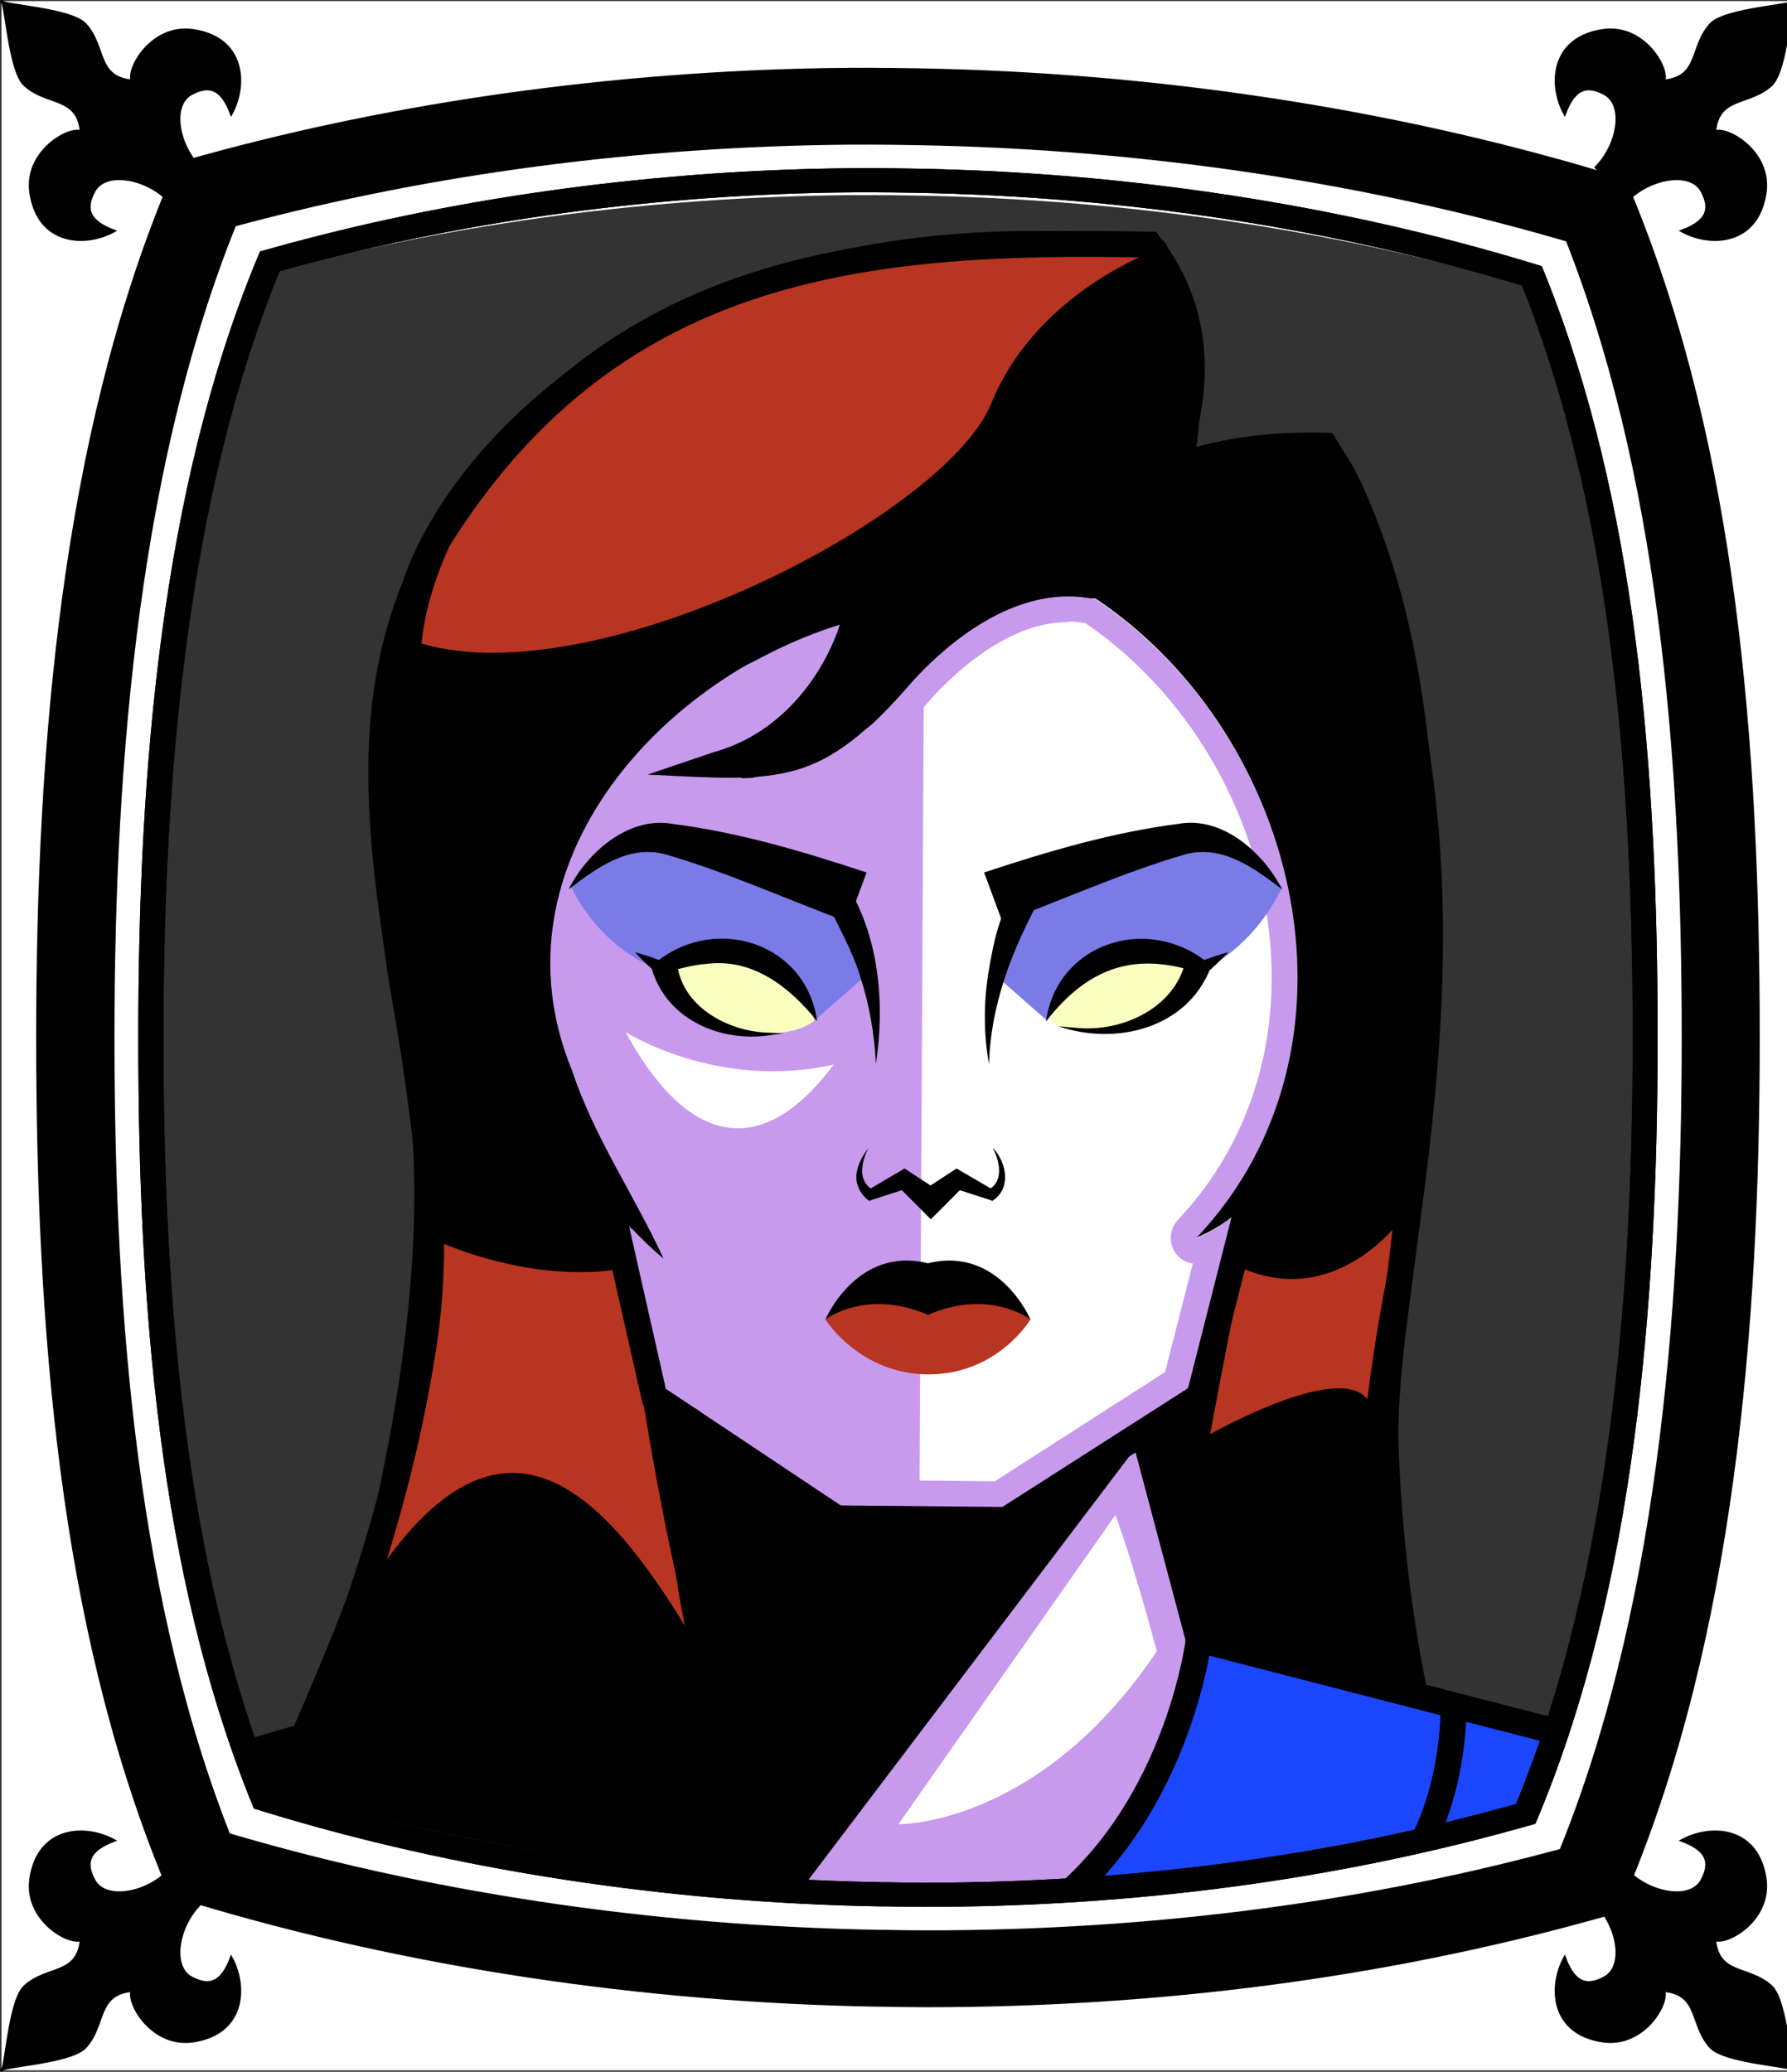 <svg id="Capa_2" xmlns="http://www.w3.org/2000/svg" xmlns:xlink="http://www.w3.org/1999/xlink" viewBox="0 0 69.02 80">
<rect x="0" y="0" width="69.02" height="80" fill="#333333" stroke="none"/>
<defs >
<style >
.cls-1{fill:#c89aed;}.cls-2{fill:#fff;}.cls-3{fill:#f8ffbf;}.cls-4{fill:#7b7be8;}.cls-5{fill:#a88347;}.cls-6{fill:#782ab5;}.cls-7,.cls-8{stroke-miterlimit:10;}.cls-7,.cls-8,.cls-9{stroke:#000;}.cls-7,.cls-8,.cls-10,.cls-11,.cls-12{fill:none;}.cls-8,.cls-9,.cls-10{stroke-linecap:round;}.cls-9,.cls-10{stroke-linejoin:round;}.cls-13{fill:#1c46ff;}.cls-10{stroke:#deb778;stroke-dasharray:0 0 0 4.06;}.cls-14{fill:#deb778;}.cls-15{fill:url(#USGS_19_Inundación_de_tierra_2);}.cls-12{stroke:#1d1d1b;stroke-dasharray:0 0 2 2;stroke-width:.3px;}.cls-16{fill:#fcf0c5;}.cls-17{fill:#b83521;}
</style>
<pattern id="USGS_19_Inundación_de_tierra_2" x="0" y="0" width="72" height="72" patternTransform="translate(-92.48 -16063) rotate(-90)" patternUnits="userSpaceOnUse" viewBox="0 0 72 72">
<g >
<rect class="cls-11" width="72" height="72">
</rect>
<g >
<line class="cls-12" x1="71" y1="71" x2="144.44" y2="71">
</line>
<line class="cls-12" x1="71" y1="67" x2="144.44" y2="67">
</line>
<line class="cls-12" x1="71" y1="63" x2="144.44" y2="63">
</line>
<line class="cls-12" x1="71" y1="59" x2="144.44" y2="59">
</line>
<line class="cls-12" x1="71" y1="55" x2="144.44" y2="55">
</line>
<line class="cls-12" x1="71" y1="51" x2="144.44" y2="51">
</line>
<line class="cls-12" x1="71" y1="47" x2="144.44" y2="47">
</line>
<line class="cls-12" x1="71" y1="43" x2="144.44" y2="43">
</line>
<line class="cls-12" x1="71" y1="39" x2="144.44" y2="39">
</line>
<line class="cls-12" x1="71" y1="35" x2="144.44" y2="35">
</line>
<line class="cls-12" x1="71" y1="31" x2="144.44" y2="31">
</line>
<line class="cls-12" x1="71" y1="27" x2="144.44" y2="27">
</line>
<line class="cls-12" x1="71" y1="23" x2="144.44" y2="23">
</line>
<line class="cls-12" x1="71" y1="19" x2="144.44" y2="19">
</line>
<line class="cls-12" x1="71" y1="15" x2="144.44" y2="15">
</line>
<line class="cls-12" x1="71" y1="11" x2="144.44" y2="11">
</line>
<line class="cls-12" x1="71" y1="7" x2="144.44" y2="7">
</line>
<line class="cls-12" x1="71" y1="3" x2="144.44" y2="3">
</line>
</g>
<g >
<line class="cls-12" x1="-1" y1="71" x2="72.44" y2="71">
</line>
<line class="cls-12" x1="-1" y1="67" x2="72.44" y2="67">
</line>
<line class="cls-12" x1="-1" y1="63" x2="72.44" y2="63">
</line>
<line class="cls-12" x1="-1" y1="59" x2="72.44" y2="59">
</line>
<line class="cls-12" x1="-1" y1="55" x2="72.44" y2="55">
</line>
<line class="cls-12" x1="-1" y1="51" x2="72.44" y2="51">
</line>
<line class="cls-12" x1="-1" y1="47" x2="72.44" y2="47">
</line>
<line class="cls-12" x1="-1" y1="43" x2="72.44" y2="43">
</line>
<line class="cls-12" x1="-1" y1="39" x2="72.44" y2="39">
</line>
<line class="cls-12" x1="-1" y1="35" x2="72.44" y2="35">
</line>
<line class="cls-12" x1="-1" y1="31" x2="72.44" y2="31">
</line>
<line class="cls-12" x1="-1" y1="27" x2="72.44" y2="27">
</line>
<line class="cls-12" x1="-1" y1="23" x2="72.44" y2="23">
</line>
<line class="cls-12" x1="-1" y1="19" x2="72.44" y2="19">
</line>
<line class="cls-12" x1="-1" y1="15" x2="72.44" y2="15">
</line>
<line class="cls-12" x1="-1" y1="11" x2="72.44" y2="11">
</line>
<line class="cls-12" x1="-1" y1="7" x2="72.44" y2="7">
</line>
<line class="cls-12" x1="-1" y1="3" x2="72.44" y2="3">
</line>
<line class="cls-12" x1="1.04" y1="69" x2="74.48" y2="69">
</line>
<line class="cls-12" x1="1.04" y1="65" x2="74.48" y2="65">
</line>
<line class="cls-12" x1="1.04" y1="61" x2="74.48" y2="61">
</line>
<line class="cls-12" x1="1.04" y1="57" x2="74.48" y2="57">
</line>
<line class="cls-12" x1="1.04" y1="53" x2="74.48" y2="53">
</line>
<line class="cls-12" x1="1.04" y1="49" x2="74.48" y2="49">
</line>
<line class="cls-12" x1="1.04" y1="45" x2="74.48" y2="45">
</line>
<line class="cls-12" x1="1.04" y1="41" x2="74.48" y2="41">
</line>
<line class="cls-12" x1="1.04" y1="37" x2="74.48" y2="37">
</line>
<line class="cls-12" x1="1.04" y1="33" x2="74.48" y2="33">
</line>
<line class="cls-12" x1="1.04" y1="29" x2="74.48" y2="29">
</line>
<line class="cls-12" x1="1.04" y1="25" x2="74.48" y2="25">
</line>
<line class="cls-12" x1="1.04" y1="21" x2="74.48" y2="21">
</line>
<line class="cls-12" x1="1.04" y1="17" x2="74.48" y2="17">
</line>
<line class="cls-12" x1="1.04" y1="13" x2="74.48" y2="13">
</line>
<line class="cls-12" x1="1.04" y1="9" x2="74.48" y2="9">
</line>
<line class="cls-12" x1="1.04" y1="5" x2="74.48" y2="5">
</line>
<line class="cls-12" x1="1.04" y1="1" x2="74.48" y2="1">
</line>
</g>
<g >
<line class="cls-12" x1="-73" y1="71" x2=".44" y2="71">
</line>
<line class="cls-12" x1="-73" y1="67" x2=".44" y2="67">
</line>
<line class="cls-12" x1="-73" y1="63" x2=".44" y2="63">
</line>
<line class="cls-12" x1="-73" y1="59" x2=".44" y2="59">
</line>
<line class="cls-12" x1="-73" y1="55" x2=".44" y2="55">
</line>
<line class="cls-12" x1="-73" y1="51" x2=".44" y2="51">
</line>
<line class="cls-12" x1="-73" y1="47" x2=".44" y2="47">
</line>
<line class="cls-12" x1="-73" y1="43" x2=".44" y2="43">
</line>
<line class="cls-12" x1="-73" y1="39" x2=".44" y2="39">
</line>
<line class="cls-12" x1="-73" y1="35" x2=".44" y2="35">
</line>
<line class="cls-12" x1="-73" y1="31" x2=".44" y2="31">
</line>
<line class="cls-12" x1="-73" y1="27" x2=".44" y2="27">
</line>
<line class="cls-12" x1="-73" y1="23" x2=".44" y2="23">
</line>
<line class="cls-12" x1="-73" y1="19" x2=".44" y2="19">
</line>
<line class="cls-12" x1="-73" y1="15" x2=".44" y2="15">
</line>
<line class="cls-12" x1="-73" y1="11" x2=".44" y2="11">
</line>
<line class="cls-12" x1="-73" y1="7" x2=".44" y2="7">
</line>
<line class="cls-12" x1="-73" y1="3" x2=".44" y2="3">
</line>
<line class="cls-12" x1="-70.96" y1="69" x2="2.48" y2="69">
</line>
<line class="cls-12" x1="-70.96" y1="65" x2="2.48" y2="65">
</line>
<line class="cls-12" x1="-70.96" y1="61" x2="2.48" y2="61">
</line>
<line class="cls-12" x1="-70.96" y1="57" x2="2.48" y2="57">
</line>
<line class="cls-12" x1="-70.96" y1="53" x2="2.48" y2="53">
</line>
<line class="cls-12" x1="-70.96" y1="49" x2="2.48" y2="49">
</line>
<line class="cls-12" x1="-70.96" y1="45" x2="2.48" y2="45">
</line>
<line class="cls-12" x1="-70.96" y1="41" x2="2.48" y2="41">
</line>
<line class="cls-12" x1="-70.96" y1="37" x2="2.48" y2="37">
</line>
<line class="cls-12" x1="-70.96" y1="33" x2="2.48" y2="33">
</line>
<line class="cls-12" x1="-70.96" y1="29" x2="2.48" y2="29">
</line>
<line class="cls-12" x1="-70.96" y1="25" x2="2.48" y2="25">
</line>
<line class="cls-12" x1="-70.96" y1="21" x2="2.48" y2="21">
</line>
<line class="cls-12" x1="-70.96" y1="17" x2="2.48" y2="17">
</line>
<line class="cls-12" x1="-70.96" y1="13" x2="2.48" y2="13">
</line>
<line class="cls-12" x1="-70.96" y1="9" x2="2.48" y2="9">
</line>
<line class="cls-12" x1="-70.96" y1="5" x2="2.48" y2="5">
</line>
<line class="cls-12" x1="-70.96" y1="1" x2="2.48" y2="1">
</line>
</g>
</g>
</pattern>
</defs>

<g id="Characters">
<g >
<path class="cls-1" d="M60.3,66.64l-1.75,6.68s-15.38,6.21-31.24,3.83c-.11-.02-.22-.03-.33-.05-5.34-.84-9.14-1.69-11.84-2.46-5.38-1.52-6.37-2.68-6.37-2.68l.97-4.65,2.03-.38s.01-.02,.03-.05c.24-.56,2.52-5.71,3.07-8.09,.58-2.52,2.52-11.23,1.16-18.11-1.35-6.88-1.84-13.46,.2-18.6,2.03-5.13,10.55-14.33,28.38-12.4,2.03,4.56,.96,8.14,.96,8.14l5.62-.48s2.33,2.22,3.68,12.88c1.36,10.65-1.55,20.14-1.35,25.67,.19,5.52,1.16,9.68,1.16,9.68l2.64,.5,2.98,.57Z">
</path>
<path class="cls-1" d="M43,22.13s-12.77-.67-19.38,7.06c-6.39,7.39-.11,16.81,.22,17.37,.67,5.38,1.68,7.73,1.68,7.73l.67,1.23s.08,7.34,1.89,11.12,2.48,7.92,2.48,7.92l9.19,.34s6.5-6.83,6.72-11.99c-1.46-4.59-2.27-7.69-2.27-7.69l1.93-1.05,1.79-7.84s3.7-4.82,2.69-11.88-7.62-12.32-7.62-12.32Z">
</path>
<path class="cls-2" d="M35.51,58.41l.18-33.44s4.93-2.69,6.97-2.37,7.35,7.12,8,12.6-2.47,11.5-2.47,11.5l-2.26,7.95-7.2,3.98-3.22-.21Z">
</path>
<path class="cls-9" d="M57.07,66.13l.2,.39-10.79-2.92-2.28-8.38,2.54-1.65,1.65-7.74s3.04-4.06,2.41-9.77c-.64-5.72-5.84-13.46-8.13-13.46s-4.56,.64-6.47,2.16c-1.9,1.52-2.03,3.43-7.36,4.82,0,0,3.43-1.77,4.32-5.96-7.49,1.77-10.79,6.09-12.32,10.91-1.52,4.83,2.8,11.68,2.8,11.68l1.63,7.71,1.54,1.3c-.89,2.16-.25,8,1.27,11.42,1.52,3.43,2.03,7.62,2.03,7.62-.57,1.47-1.56,2.39-2.8,2.89-3.64,1.48-9.37-.62-12.17-2.51-.75-.5-1.3-1-1.53-1.4-1.4-2.41-1.4-6.09-1.4-6.09l-.41-.27c.24-.56,2.52-5.71,3.07-8.09,.58-2.52,2.52-11.23,1.16-18.11-1.35-6.88-1.84-13.46,.2-18.6,2.03-5.13,10.55-14.33,28.38-12.4,2.03,4.56,.96,8.14,.96,8.14l5.62-.48s2.33,2.22,3.68,12.88c1.36,10.65-1.55,20.14-1.35,25.67,.19,5.52,1.16,9.68,1.16,9.68l2.39,.56Z">
</path>
<path class="cls-17" d="M44.61,9.68s-4.59,1.61-6.33,5.91c-1.74,4.29-15.16,11.27-22,9.26,.4-4.29,5.29-16.24,28.34-15.16Z">
</path>
<path class="cls-17" d="M54.05,47.17s-2.47,3.37-6.07,1.8c-.79,3.93-1.24,6.41-1.24,6.41,0,0,4.95-2.81,6.07-1.35,.56-4.38,1.24-6.86,1.24-6.86Z">
</path>
<path class="cls-17" d="M16.73,47.85s3.71,1.8,7.42,1.12c.34,3.82,1.8,11.92,2.59,14.28-3.49-5.85-7.53-10.01-12.7-1.69,3.15-7.76,2.7-13.72,2.7-13.72Z">
</path>
<path class="cls-2" d="M24.16,39.85s3.52,2.26,8.04,1.26c-3.01,4.02-5.86,2.76-8.04-1.26Z">
</path>
<path class="cls-3" d="M31.46,39.41s-1.02,.96-3.6,.2c-2-.59-2.32-2.39-2.32-2.39,0,0,4.58-1.37,5.93,2.19Z">
</path>
<path class="cls-3" d="M40.57,39.41s1.02,.96,3.6,.2c2-.59,2.32-2.39,2.32-2.39,0,0-4.58-1.37-5.93,2.19Z">
</path>
<path class="cls-1" d="M41.26,24h0c.22,0,.44,.02,.66,.06,3.91,2.67,6.56,7.13,7.1,11.96,.47,4.24-.78,8.18-3.53,11.09-.32,.34-.36,.87-.1,1.26,.16,.24,.41,.38,.68,.42l-1.07,4.19-6.58,4.22-5.65-.06-6.18-4.12-.77-3.42c.14-.03,.28-.09,.4-.19,.37-.29,.49-.79,.3-1.21-.46-.98-.96-1.91-1.45-2.81-.79-1.46-1.54-2.84-2.04-4.33,0-.02-.02-.05-.03-.07-1.09-2.64-1.02-5.43,.22-8.06,.35-.74,.78-1.45,1.28-2.13,.13,.07,.28,.12,.44,.13l.57,.03c1,.05,1.86,.09,2.63,.09,3.35,0,5.12-.93,7.87-4.12,1-1.09,3.02-2.91,5.24-2.91m-10.98,2.03c-.79,1-1.82,1.73-2.94,2.04-.02,0-.04,.01-.05,.02l-.32,.11c1-.84,2.12-1.57,3.32-2.16m10.98-3.03c-2.28,0-4.43,1.56-5.97,3.23-2.75,3.19-4.25,3.8-7.14,3.8-.89,0-1.92-.06-3.15-.12l2.61-.88c2.35-.65,4.08-2.67,4.83-4.94-7.16,2.22-13.55,9.52-10.35,17.26,.84,2.54,2.36,4.73,3.53,7.25-.47-.39-.91-.82-1.33-1.29l1.42,6.3,6.76,4.51,6.25,.07,7.16-4.59,1.69-6.62c-.41,.32-.85,.6-1.35,.81,6.88-7.28,4.06-19.33-3.85-24.64-.01,0-.01-.02-.02-.03-.36-.08-.73-.12-1.09-.12h0Z">
</path>
<path d="M44.06,55.65l-13.64,18s-3.74-10.52-4.01-12.83,.45-6.15,.45-6.15l5.26,3.92,6.62,.04,5.32-2.98Z">
</path>
<polygon points="12.87 66.61 9.3 67.86 10.64 70.8 13.67 70.62 12.87 66.61">
</polygon>
<path class="cls-2" d="M43.08,58.5l-8.38,11.94s5.44,.09,9.98-6.68c-.98-3.65-1.6-5.26-1.6-5.26Z">
</path>
<path class="cls-13" d="M39.23,74.57s4.46-2.64,5.55-6.01c1.27-3.73,1.73-5.28,1.73-5.28l13.79,3.35-1.51,5.66s-11.01,3.46-19.57,2.28Z">
</path>
<path class="cls-4" d="M31.46,39.41l2-1.76-1-3.06s-6.34-2.11-7.73-1.95-2.06,1.06-2.67,1.61c1.22,2.5,3.45,3.23,3.45,3.23,0,0,.61-.83,2.06-.83s3.51,1.19,3.9,2.76Z">
</path>
<path class="cls-4" d="M40.44,39.41l-2-1.76,1-3.06s6.34-2.11,7.73-1.95,1.74,1.06,2.36,1.61c-1.22,2.5-3.13,3.23-3.13,3.23,0,0-.61-.83-2.06-.83s-3.51,1.19-3.9,2.76Z">
</path>
<path class="cls-17" d="M31.88,50.95s1.32,2.12,3.99,2.12,3.93-2.12,3.93-2.12c0,0-1.21-1.67-4-.63-1.8-.67-2.91-.47-3.92,.63Z">
</path>
<path d="M12.98,72.31c-1.72-3.31-.88-7.24,.38-10.51,1.12-3.3,2-6.65,2.51-10.08,1.74-10.29-4.94-21.38,.6-31.12,6.69-10.65,16.31-11.92,27.93-11.65,0,0,.26,0,.26,0l.13,.2c3.46,4.37,1.28,10.4-2.28,14.01-2.73-.72-5.39,1.09-7.22,3.07-3.59,4.17-5.06,3.94-10.28,3.68,0,0,2.6-.88,2.6-.88,2.63-.73,4.49-3.16,5.07-5.76,0,0,.59,.58,.59,.58-7.48,1.9-14.49,9.46-11.17,17.5,.84,2.54,2.36,4.73,3.53,7.25-4.09-3.4-6.64-10.03-5.06-15.28,2.09-5.65,7.41-9.57,13.25-10.6-.41,2.5-1.7,4.9-3.84,6.3-.63,.44-1.36,.72-2.08,.96l-.11-.98c1.36,.05,2.73-.03,3.82-.69,2.23-1.5,3.8-4.28,6.43-5.49,1.35-.66,2.85-1.05,4.46-.7l-.5,.13c3.08-3.25,5.1-8.61,2.01-12.5,0,0,.39,.2,.39,.2-11.25-.25-20.59,.85-27.05,11.15-3.65,6.13-1.62,13.5-.72,20.17,.48,3.47,.77,7.05,.25,10.59-.52,3.49-1.42,6.93-2.55,10.24-1.19,3.23-2.04,6.57-.42,9.8,.27,.52-.61,1.06-.92,.4h0Z">
</path>
<path class="cls-8" d="M54.63,65.42s-2.05-5.07-.75-14.67,2.59-25.13-2.7-33.54c-3.67-.11-5.82,.86-5.82,.86">
</path>
<path d="M46.22,47.79c6.88-7.28,4.05-19.32-3.85-24.64-.55-.34-.04-1.2,.52-.85,6.48,4.02,9.94,12.26,7.78,19.65-.67,2.38-2.07,4.85-4.45,5.84h0Z">
</path>
<path class="cls-8" d="M48.29,46.18l-1.97,7.74-7.46,4.77-6.54-.06-7.05-4.7-1.87-8.26">
</path>
<path class="cls-8" d="M26.63,54.83s-.91,5.02,1.07,10.45,2.72,8.56,2.63,9.79">
</path>
<polyline class="cls-8" points="44.24 55.57 46.3 63.31 60.04 66.85">
</polyline>
<line class="cls-8" x1="12.4" y1="66.85" x2="8.77" y2="67.92">
</line>
<path class="cls-8" d="M46.3,63.31s-.93,7.86-7.22,11.35">
</path>
<path class="cls-8" d="M56.14,65.99s.07,5.03-3.01,7.41">
</path>
<path d="M21.96,34.35c.68-1.38,2.27-2.83,3.99-2.54,2.59,.33,5.07,1.07,7.52,1.88,0,0-.71,1.92-.71,1.92-2.33-.87-4.64-1.91-7.02-2.61-1.42-.4-2.63,.46-3.79,1.35h0Z">
</path>
<path d="M49.53,34.35c-1.16-.89-2.37-1.75-3.79-1.35-2.38,.7-4.69,1.74-7.02,2.61,0,0-.71-1.92-.71-1.92,2.45-.81,4.94-1.55,7.52-1.88,1.72-.3,3.3,1.16,3.99,2.54h0Z">
</path>
<path d="M32.72,34.19c1.25,2.02,1.46,4.6,1.11,6.89-.06-1.16-.25-2.28-.6-3.35-.31-1.04-.9-2.05-1.35-3,0,0,.84-.54,.84-.54h0Z">
</path>
<path d="M40.15,34.73c-1.06,1.96-1.89,4.07-1.95,6.36-.21-1.14-.21-2.33-.03-3.5,.2-1.19,.43-2.37,1.14-3.4,0,0,.84,.54,.84,.54h0Z">
</path>
<path d="M38.37,44.35c.51,.55,.7,1.54-.04,2.02,0,0-.14-.05-.14-.05l-1.33-.43,.34-.06c-.23,.23-1.03,1.04-1.25,1.25-.21-.21-1.02-1.03-1.25-1.25l.34,.06-1.33,.43-.14,.05c-.35-.24-.56-.7-.48-1.1,.06-.36,.24-.67,.45-.93-.16,.3-.25,.63-.24,.94,.02,.31,.19,.55,.44,.68h-.22c.1-.07,1.37-.81,1.42-.84,.12,.08,1.17,.77,1.32,.86,0,0-.64,0-.63,0,.15-.1,1.19-.78,1.32-.86l.13,.08,1.29,.75h-.22c.61-.28,.49-1.08,.2-1.6h0Z">
</path>
<path d="M39.8,50.95s-1.57-1.21-3.96-.18c-2.39-1.03-3.96,.18-3.96,.18,0,0,1.21-2.85,3.96-2.17,2.75-.68,3.96,2.17,3.96,2.17Z">
</path>
<path d="M24.53,36.77c.38,.1,.73,.23,1.08,.36h-.24c2.31-1.83,5.77-.71,6.19,2.3-1.07-1.33-2.5-2.44-4.27-2.21-.56,.03-1.32,.26-1.87,.41-.31-.28-.62-.55-.89-.86h0Z">
</path>
<path d="M40.4,39.44c.42-3.01,3.87-4.13,6.19-2.31,0,0-.24,0-.24,0,.35-.13,.7-.26,1.08-.36-.27,.31-.58,.58-.89,.86l-.18-.05c-2.46-.84-4.29-.28-5.95,1.85h0Z">
</path>
<path d="M46.75,37.39c-.92,2.34-3.67,2.99-5.86,2.24,0,0,.81,.07,.81,.07,1.73,.12,3.68-.81,4.09-2.59,0,0,.96,.28,.96,.28h0Z">
</path>
<path d="M26.16,37.25c.2,1.59,1.87,2.53,3.38,2.62,0,0,.72,.03,.72,.03l-.72,.1c-1.82,.2-3.8-.68-4.36-2.57,0,0,.98-.18,.98-.18h0Z">
</path>
</g>
</g>
 <g
     id="g2850">
    <g
       id="g2837">
      <path
         id="path1951"
         d="M 0.057 0.043 L 0.057 79.943 L 69.309 79.943 L 69.309 0.043 L 0.057 0.043 z M 33.615 3.596 C 34.206 3.596 34.787 3.605 35.422 3.615 C 44.431 3.767 53.471 5.134 61.561 7.555 L 62.064 7.707 L 62.25 8.164 C 66.07 17.605 66.99 28.726 66.99 40.062 C 66.99 51.399 65.973 63.026 61.988 72.578 L 61.791 73.045 L 61.275 73.186 C 53.274 75.404 44.692 76.529 35.76 76.529 C 35.212 76.529 34.676 76.52 34.15 76.51 L 33.943 76.51 C 24.902 76.358 15.86 74.99 7.793 72.559 L 7.289 72.406 L 7.104 71.951 C 3.294 62.52 2.375 51.369 2.375 40.062 C 2.375 28.756 3.382 17.127 7.355 7.555 L 7.553 7.09 L 8.066 6.947 C 15.51 4.891 23.785 3.737 32.006 3.605 C 32.542 3.595 33.079 3.596 33.615 3.596 z "
         style="opacity:1;vector-effect:none;fill:#ffffff;fill-opacity:1;fill-rule:nonzero;stroke:none;stroke-width:1.952;stroke-linecap:butt;stroke-linejoin:miter;stroke-miterlimit:4;stroke-dasharray:none;stroke-dashoffset:0;stroke-opacity:1" />
    </g>
    <path
       id="path1154-8-2"
       d="m 33.675,6.611 c 0.558,0 1.115,0.01 1.683,0.019 8.427,0.143 16.803,1.405 24.363,3.67 3.573,8.831 4.444,19.417 4.444,29.762 0,10.344 -0.953,21.399 -4.681,30.335 -7.436,2.064 -15.43,3.274 -23.774,3.274 -0.506,0 -1.012,-0.01 -1.518,-0.019 h -0.176 C 25.568,73.509 17.192,72.089 9.643,69.814 6.08,61.002 5.209,50.415 5.209,40.062 c 0,-10.353 0.953,-21.389 4.661,-30.325 C 16.82,7.816 24.463,6.745 32.178,6.621 c 0.496,-0.01 1.002,-0.01 1.498,-0.01 m 0,-0.956 c -0.506,0 -1.012,0 -1.518,0.01 C 24.401,5.789 16.593,6.879 9.57,8.819 L 9.085,8.953 8.899,9.392 C 5.15,18.424 4.2,29.394 4.2,40.062 c 0,10.668 0.868,21.189 4.462,30.087 l 0.176,0.43 0.475,0.143 c 7.612,2.294 16.142,3.584 24.673,3.727 h 0.196 c 0.496,0.01 1.002,0.019 1.518,0.019 8.427,0 16.524,-1.061 24.074,-3.154 l 0.485,-0.134 0.186,-0.44 c 3.759,-9.013 4.72,-19.984 4.72,-30.679 0,-10.695 -0.868,-21.189 -4.472,-30.096 L 60.517,9.536 60.042,9.392 C 52.41,7.108 43.879,5.818 35.379,5.675 34.78,5.665 34.233,5.656 33.675,5.656 Z"
       style="fill:#ff0000;stroke:#ffffff;stroke-width:1.843;stroke-miterlimit:4;stroke-dasharray:none" />
    <path
       id="path1154"
       d="m 33.615,4.608 c 0.591,0 1.182,0.01 1.784,0.02 8.932,0.152 17.81,1.489 25.822,3.89 3.787,9.36 4.71,20.58 4.71,31.544 0,10.964 -1.01,22.681 -4.962,32.152 -7.881,2.188 -16.354,3.302 -25.198,3.302 -0.536,0 -1.073,-0.01 -1.609,-0.02 H 33.976 C 25.022,75.344 16.145,74.007 8.143,71.596 4.366,62.256 3.444,51.036 3.444,40.062 c 0,-10.974 1.01,-22.67 4.94,-32.142 7.367,-2.036 15.467,-3.171 23.644,-3.302 0.525,-0.01 1.062,-0.01 1.587,-0.01 m 0,-1.013 c -0.536,0 -1.073,0 -1.609,0.01 C 23.785,3.737 15.51,4.891 8.066,6.948 L 7.552,7.09 7.355,7.556 C 3.381,17.128 2.374,28.755 2.374,40.062 c 0,11.307 0.919,22.458 4.729,31.889 l 0.186,0.456 0.504,0.152 c 8.067,2.431 17.109,3.799 26.151,3.951 h 0.208 c 0.525,0.01 1.062,0.02 1.609,0.02 8.932,0 17.514,-1.124 25.516,-3.343 l 0.514,-0.142 0.197,-0.466 c 3.984,-9.552 5.002,-21.18 5.002,-32.517 0,-11.336 -0.919,-22.458 -4.74,-31.899 L 62.064,7.708 61.561,7.556 C 53.471,5.135 44.43,3.767 35.421,3.615 c -0.635,-0.01 -1.215,-0.02 -1.806,-0.02 z"
       style="fill:#000000;stroke:#000000;stroke-width:1.954;stroke-miterlimit:4;stroke-dasharray:none" />
    <g
       id="g1810">
      <path
         d="M 6.513,7.743 C 5.649,6.848 4.059,6.568 3.627,7.382 3.284,8.029 3.363,8.531 4.395,8.92 3.296,9.519 1.486,9.445 1.189,7.447 0.953,5.855 2.675,4.886 3.14,5.092 3.003,3.682 1.822,4.069 0.958,3.281 0.343,2.719 0.231,-0.026 0.056,0.044 -0.014,0.219 2.732,0.33 3.294,0.946 4.082,1.81 3.694,2.991 5.104,3.128 4.899,2.662 5.868,0.941 7.459,1.177 9.457,1.473 9.531,3.284 8.933,4.383 8.543,3.35 8.042,3.272 7.394,3.615 6.58,4.046 6.86,5.637 7.756,6.501"
         style="fill:#000000;stroke:#000000;stroke-width:0.111px;stroke-linecap:butt;stroke-linejoin:miter;stroke-opacity:1"
         id="path1737-3" />
      <path
         d="m 62.851,7.743 c 0.865,-0.895 2.455,-1.175 2.886,-0.361 0.343,0.647 0.265,1.149 -0.768,1.538 1.099,0.599 2.909,0.525 3.206,-1.473 0.236,-1.592 -1.485,-2.56 -1.951,-2.355 0.137,-1.41 1.318,-1.022 2.181,-1.81 0.616,-0.562 0.727,-3.308 0.902,-3.238 0.07,0.175 -2.676,0.286 -3.238,0.902 C 65.283,1.81 65.67,2.991 64.26,3.128 64.465,2.662 63.497,0.941 61.905,1.177 c -1.998,0.296 -2.072,2.107 -1.473,3.206 0.389,-1.033 0.891,-1.111 1.538,-0.768 0.814,0.431 0.534,2.022 -0.361,2.886"
         style="fill:#000000;stroke:#000000;stroke-width:0.111px;stroke-linecap:butt;stroke-linejoin:miter;stroke-opacity:1"
         id="path1737-3-5" />
      <path
         d="m 62.851,72.244 c 0.865,0.895 2.455,1.175 2.886,0.361 0.343,-0.647 0.265,-1.149 -0.768,-1.538 1.099,-0.599 2.909,-0.525 3.206,1.473 0.236,1.592 -1.485,2.56 -1.951,2.355 0.137,1.41 1.318,1.022 2.181,1.81 0.616,0.562 0.727,3.308 0.902,3.238 0.07,-0.175 -2.676,-0.286 -3.238,-0.902 -0.788,-0.864 -0.401,-2.045 -1.81,-2.181 0.205,0.465 -0.764,2.187 -2.355,1.951 -1.998,-0.296 -2.072,-2.107 -1.473,-3.206 0.389,1.033 0.891,1.111 1.538,0.768 0.814,-0.431 0.534,-2.022 -0.361,-2.886"
         style="fill:#000000;stroke:#000000;stroke-width:0.111px;stroke-linecap:butt;stroke-linejoin:miter;stroke-opacity:1"
         id="path1737-3-7" />
      <path
         d="M 6.513,72.244 C 5.649,73.14 4.059,73.42 3.627,72.606 3.284,71.958 3.363,71.457 4.395,71.067 c -1.099,-0.599 -2.909,-0.525 -3.206,1.473 -0.236,1.592 1.485,2.56 1.951,2.355 -0.137,1.41 -1.318,1.022 -2.181,1.81 -0.616,0.562 -0.727,3.308 -0.902,3.238 C -0.014,79.769 2.732,79.657 3.294,79.042 4.082,78.178 3.694,76.997 5.104,76.86 4.899,77.325 5.868,79.047 7.459,78.811 9.457,78.514 9.531,76.704 8.933,75.605 8.543,76.637 8.042,76.716 7.394,76.373 6.58,75.941 6.86,74.351 7.756,73.487"
         style="fill:#000000;stroke:#000000;stroke-width:0.111px;stroke-linecap:butt;stroke-linejoin:miter;stroke-opacity:1"
         id="path1737-3-5-5" />
    </g>
    <path
       id="path1154-9"
       d="m 33.713,7.426 c 0.537,0 1.074,0.009 1.62,0.019 8.112,0.14 16.174,1.371 23.451,3.581 3.44,8.616 4.277,18.945 4.277,29.037 0,10.092 -0.917,20.878 -4.506,29.596 -7.158,2.014 -14.852,3.04 -22.884,3.04 -0.487,0 -0.974,-0.009 -1.461,-0.019 H 34.041 C 25.909,72.54 17.847,71.309 10.58,69.089 7.15,60.492 6.312,50.163 6.312,40.062 c 0,-10.101 0.918,-20.868 4.486,-29.587 6.69,-1.874 14.047,-2.919 21.473,-3.04 0.477,-0.009 0.964,-0.009 1.441,-0.009 m 0,-0.932 c -0.487,0 -0.974,0 -1.461,0.009 C 24.786,6.624 17.27,7.687 10.511,9.58 L 10.043,9.71 9.864,10.139 c -3.609,8.812 -4.523,19.515 -4.523,29.923 0,10.408 0.835,20.673 4.295,29.354 l 0.169,0.42 0.457,0.14 c 7.327,2.238 15.538,3.497 23.749,3.637 h 0.189 c 0.477,0.009 0.964,0.019 1.461,0.019 8.112,0 15.906,-1.035 23.173,-3.077 l 0.467,-0.131 0.179,-0.429 c 3.619,-8.793 4.543,-19.497 4.543,-29.932 0,-10.435 -0.835,-20.673 -4.304,-29.363 l -0.169,-0.42 -0.457,-0.14 C 51.746,7.911 43.535,6.652 35.353,6.512 34.777,6.503 34.25,6.493 33.713,6.493 Z"
       style="fill:#000000;stroke:none;stroke-width:1.786;stroke-miterlimit:4;stroke-dasharray:none" />
    <path
       id="path1154-9-3"
       d="m 33.713,7.426 c 0.537,0 1.074,0.009 1.62,0.019 8.112,0.14 16.174,1.371 23.451,3.581 3.44,8.616 4.277,18.945 4.277,29.037 0,10.092 -0.917,20.878 -4.506,29.596 -7.158,2.014 -14.852,3.04 -22.884,3.04 -0.487,0 -0.974,-0.009 -1.461,-0.019 H 34.041 C 25.909,72.54 17.847,71.309 10.58,69.089 7.15,60.492 6.312,50.163 6.312,40.062 c 0,-10.101 0.918,-20.868 4.486,-29.587 6.69,-1.874 14.047,-2.919 21.473,-3.04 0.477,-0.009 0.964,-0.009 1.441,-0.009 m 0,-0.932 c -0.487,0 -0.974,0 -1.461,0.009 C 24.786,6.624 17.27,7.687 10.511,9.58 L 10.043,9.71 9.864,10.139 C 6.256,18.951 5.341,29.654 5.341,40.062 c 0,10.408 0.835,20.673 4.295,29.354 l 0.169,0.42 0.457,0.14 c 7.327,2.238 15.538,3.497 23.749,3.637 h 0.189 c 0.477,0.009 0.964,0.019 1.461,0.019 8.112,0 15.906,-1.035 23.173,-3.077 l 0.467,-0.131 0.179,-0.429 c 3.619,-8.793 4.543,-19.497 4.543,-29.932 0,-10.435 -0.835,-20.673 -4.304,-29.363 l -0.169,-0.42 -0.457,-0.14 C 51.746,7.911 43.535,6.652 35.353,6.512 34.777,6.503 34.25,6.493 33.713,6.493 Z"
       style="fill:#000000;stroke:none;stroke-width:1.786;stroke-miterlimit:4;stroke-dasharray:none" />
  </g>
</svg>

